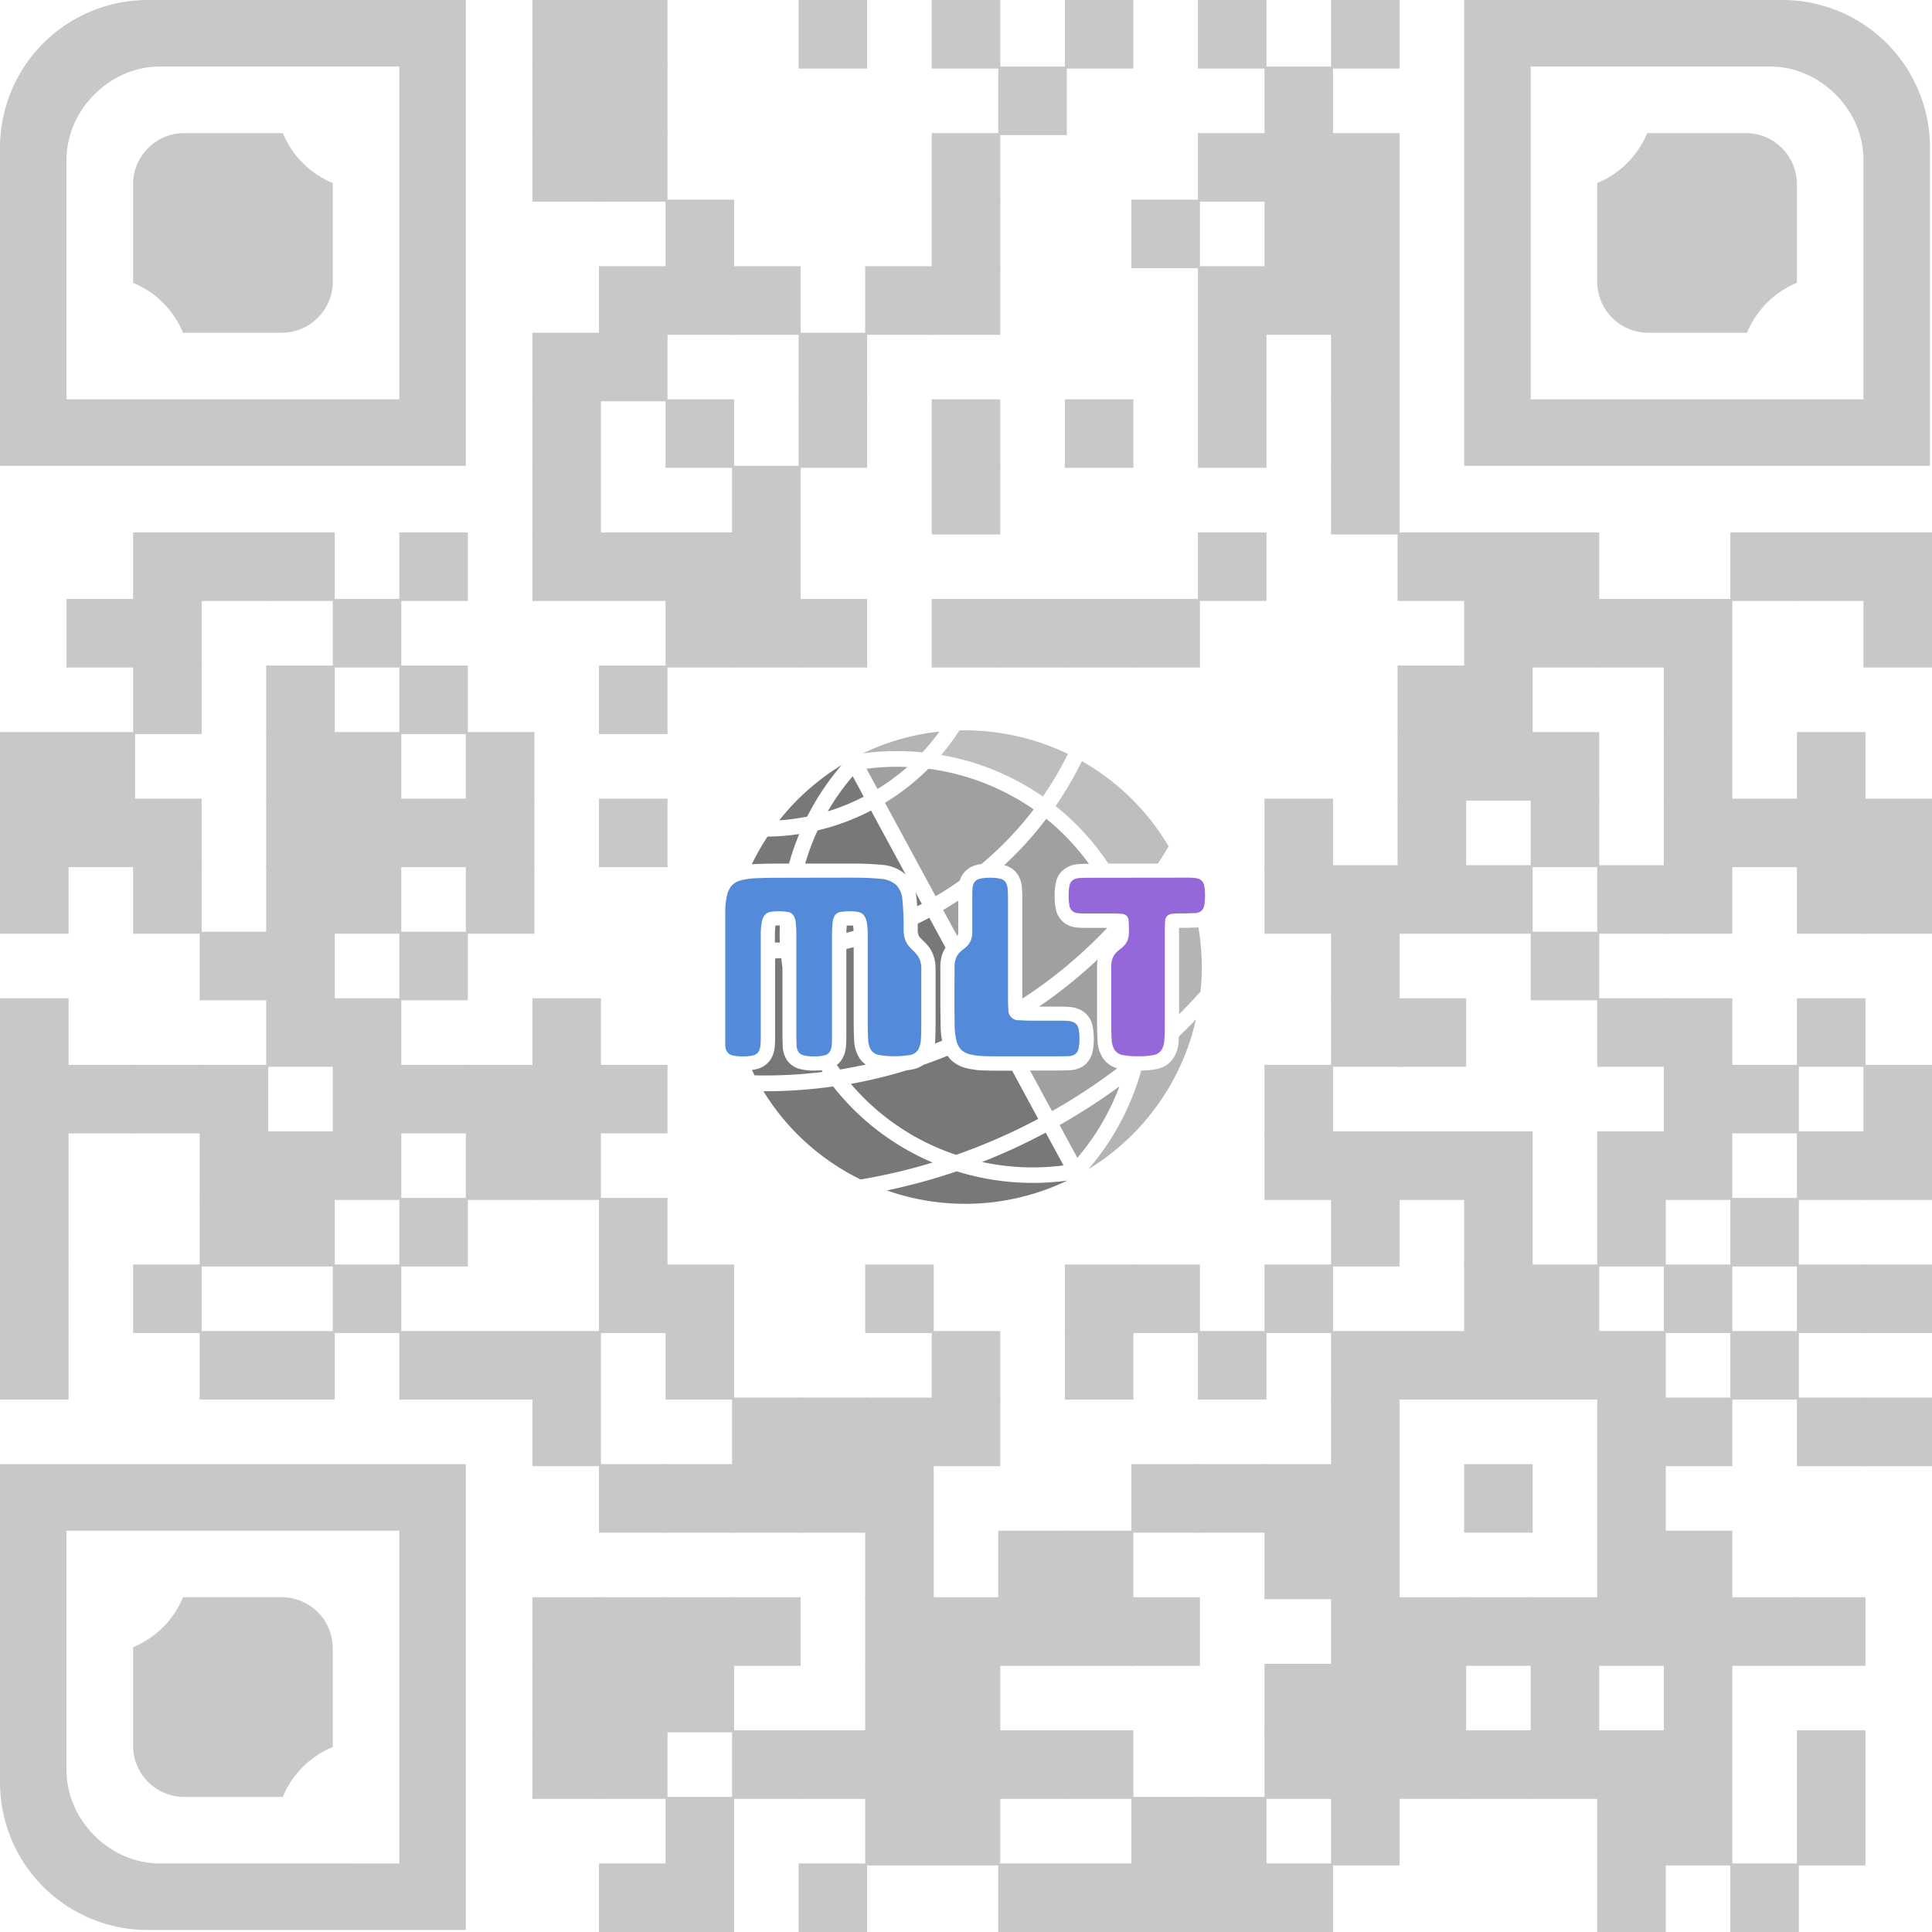 <svg xmlns="http://www.w3.org/2000/svg" viewBox="0 0 464.48 464.48"><defs><style>.cls-1{fill:#c8c8c8;}.cls-2{fill:#a0a0a0;}.cls-3{fill:#b4b4b4;}.cls-4{fill:#bebebe;}.cls-5{fill:#787878;}.cls-6{fill:#548ada;}.cls-7{fill:#9468d8;}.cls-8{fill:none;}</style></defs><g id="Layer_2" data-name="Layer 2"><g id="Layer_1-2" data-name="Layer 1"><rect class="cls-1" x="128" width="16.48" height="16.48"/><rect class="cls-1" x="144" width="16.48" height="16.48"/><rect class="cls-1" x="192" width="16.48" height="16.48"/><rect class="cls-1" x="224" width="16.48" height="16.48"/><rect class="cls-1" x="256" width="16.48" height="16.48"/><rect class="cls-1" x="288" width="16.48" height="16.48"/><rect class="cls-1" x="320" width="16.48" height="16.48"/><rect class="cls-1" x="128" y="16" width="16.48" height="16.48"/><rect class="cls-1" x="144" y="16" width="16.48" height="16.48"/><rect class="cls-1" x="240" y="16" width="16.48" height="16.48"/><rect class="cls-1" x="304" y="16" width="16.48" height="16.48"/><rect class="cls-1" x="128" y="32" width="16.48" height="16.48"/><rect class="cls-1" x="144" y="32" width="16.48" height="16.48"/><rect class="cls-1" x="224" y="32" width="16.48" height="16.48"/><rect class="cls-1" x="288" y="32" width="16.48" height="16.48"/><rect class="cls-1" x="304" y="32" width="16.48" height="16.48"/><rect class="cls-1" x="320" y="32" width="16.48" height="16.48"/><rect class="cls-1" x="160" y="48" width="16.48" height="16.48"/><rect class="cls-1" x="224" y="48" width="16.48" height="16.48"/><rect class="cls-1" x="272" y="48" width="16.48" height="16.48"/><rect class="cls-1" x="304" y="48" width="16.48" height="16.48"/><rect class="cls-1" x="320" y="48" width="16.48" height="16.48"/><rect class="cls-1" x="144" y="64" width="16.48" height="16.48"/><rect class="cls-1" x="160" y="64" width="16.48" height="16.48"/><rect class="cls-1" x="176" y="64" width="16.48" height="16.48"/><rect class="cls-1" x="208" y="64" width="16.48" height="16.48"/><rect class="cls-1" x="224" y="64" width="16.48" height="16.48"/><rect class="cls-1" x="288" y="64" width="16.48" height="16.48"/><rect class="cls-1" x="304" y="64" width="16.48" height="16.48"/><rect class="cls-1" x="320" y="64" width="16.48" height="16.48"/><rect class="cls-1" x="128" y="80" width="16.48" height="16.48"/><rect class="cls-1" x="144" y="80" width="16.48" height="16.48"/><rect class="cls-1" x="192" y="80" width="16.48" height="16.48"/><rect class="cls-1" x="288" y="80" width="16.48" height="16.48"/><rect class="cls-1" x="320" y="80" width="16.48" height="16.48"/><rect class="cls-1" x="128" y="96" width="16.48" height="16.48"/><rect class="cls-1" x="160" y="96" width="16.48" height="16.48"/><rect class="cls-1" x="192" y="96" width="16.48" height="16.48"/><rect class="cls-1" x="224" y="96" width="16.48" height="16.48"/><rect class="cls-1" x="256" y="96" width="16.48" height="16.48"/><rect class="cls-1" x="288" y="96" width="16.48" height="16.48"/><rect class="cls-1" x="320" y="96" width="16.48" height="16.48"/><rect class="cls-1" x="128" y="112" width="16.48" height="16.48"/><rect class="cls-1" x="176" y="112" width="16.48" height="16.48"/><rect class="cls-1" x="224" y="112" width="16.48" height="16.48"/><rect class="cls-1" x="320" y="112" width="16.48" height="16.48"/><rect class="cls-1" x="32" y="128" width="16.48" height="16.48"/><rect class="cls-1" x="48" y="128" width="16.48" height="16.48"/><rect class="cls-1" x="64" y="128" width="16.48" height="16.48"/><rect class="cls-1" x="96" y="128" width="16.48" height="16.48"/><rect class="cls-1" x="128" y="128" width="16.48" height="16.48"/><rect class="cls-1" x="144" y="128" width="16.48" height="16.48"/><rect class="cls-1" x="160" y="128" width="16.48" height="16.48"/><rect class="cls-1" x="176" y="128" width="16.48" height="16.48"/><rect class="cls-1" x="288" y="128" width="16.48" height="16.48"/><rect class="cls-1" x="336" y="128" width="16.48" height="16.48"/><rect class="cls-1" x="352" y="128" width="16.48" height="16.48"/><rect class="cls-1" x="368" y="128" width="16.48" height="16.48"/><rect class="cls-1" x="416" y="128" width="16.48" height="16.48"/><rect class="cls-1" x="432" y="128" width="16.48" height="16.48"/><rect class="cls-1" x="448" y="128" width="16.48" height="16.48"/><rect class="cls-1" x="16" y="144" width="16.48" height="16.48"/><rect class="cls-1" x="32" y="144" width="16.48" height="16.48"/><rect class="cls-1" x="80" y="144" width="16.48" height="16.48"/><rect class="cls-1" x="160" y="144" width="16.48" height="16.48"/><rect class="cls-1" x="176" y="144" width="16.48" height="16.48"/><rect class="cls-1" x="192" y="144" width="16.48" height="16.48"/><rect class="cls-1" x="224" y="144" width="16.48" height="16.48"/><rect class="cls-1" x="240" y="144" width="16.48" height="16.48"/><rect class="cls-1" x="256" y="144" width="16.48" height="16.48"/><rect class="cls-1" x="272" y="144" width="16.48" height="16.48"/><rect class="cls-1" x="352" y="144" width="16.48" height="16.48"/><rect class="cls-1" x="368" y="144" width="16.48" height="16.48"/><rect class="cls-1" x="384" y="144" width="16.48" height="16.48"/><rect class="cls-1" x="400" y="144" width="16.48" height="16.48"/><rect class="cls-1" x="448" y="144" width="16.48" height="16.48"/><rect class="cls-1" x="32" y="160" width="16.48" height="16.48"/><rect class="cls-1" x="64" y="160" width="16.48" height="16.48"/><rect class="cls-1" x="96" y="160" width="16.48" height="16.48"/><rect class="cls-1" x="144" y="160" width="16.48" height="16.48"/><rect class="cls-1" x="336" y="160" width="16.48" height="16.48"/><rect class="cls-1" x="352" y="160" width="16.48" height="16.48"/><rect class="cls-1" x="400" y="160" width="16.48" height="16.48"/><rect class="cls-1" y="176" width="16.48" height="16.48"/><rect class="cls-1" x="16" y="176" width="16.48" height="16.48"/><rect class="cls-1" x="64" y="176" width="16.48" height="16.48"/><rect class="cls-1" x="80" y="176" width="16.48" height="16.48"/><rect class="cls-1" x="112" y="176" width="16.48" height="16.48"/><rect class="cls-1" x="336" y="176" width="16.48" height="16.48"/><rect class="cls-1" x="352" y="176" width="16.48" height="16.48"/><rect class="cls-1" x="368" y="176" width="16.48" height="16.48"/><rect class="cls-1" x="400" y="176" width="16.48" height="16.48"/><rect class="cls-1" x="432" y="176" width="16.48" height="16.48"/><rect class="cls-1" y="192" width="16.48" height="16.48"/><rect class="cls-1" x="16" y="192" width="16.48" height="16.48"/><rect class="cls-1" x="32" y="192" width="16.48" height="16.48"/><rect class="cls-1" x="64" y="192" width="16.48" height="16.48"/><rect class="cls-1" x="80" y="192" width="16.48" height="16.48"/><rect class="cls-1" x="96" y="192" width="16.48" height="16.48"/><rect class="cls-1" x="112" y="192" width="16.48" height="16.48"/><rect class="cls-1" x="144" y="192" width="16.48" height="16.48"/><rect class="cls-1" x="304" y="192" width="16.48" height="16.48"/><rect class="cls-1" x="336" y="192" width="16.48" height="16.48"/><rect class="cls-1" x="368" y="192" width="16.48" height="16.48"/><rect class="cls-1" x="400" y="192" width="16.48" height="16.48"/><rect class="cls-1" x="416" y="192" width="16.48" height="16.48"/><rect class="cls-1" x="432" y="192" width="16.48" height="16.48"/><rect class="cls-1" x="448" y="192" width="16.48" height="16.48"/><rect class="cls-1" y="208" width="16.48" height="16.48"/><rect class="cls-1" x="32" y="208" width="16.48" height="16.48"/><rect class="cls-1" x="64" y="208" width="16.48" height="16.48"/><rect class="cls-1" x="80" y="208" width="16.48" height="16.48"/><rect class="cls-1" x="112" y="208" width="16.48" height="16.48"/><rect class="cls-1" x="304" y="208" width="16.48" height="16.48"/><rect class="cls-1" x="320" y="208" width="16.48" height="16.48"/><rect class="cls-1" x="336" y="208" width="16.48" height="16.48"/><rect class="cls-1" x="352" y="208" width="16.48" height="16.48"/><rect class="cls-1" x="384" y="208" width="16.48" height="16.48"/><rect class="cls-1" x="400" y="208" width="16.48" height="16.48"/><rect class="cls-1" x="432" y="208" width="16.48" height="16.48"/><rect class="cls-1" x="448" y="208" width="16.48" height="16.48"/><rect class="cls-1" x="48" y="224" width="16.48" height="16.48"/><rect class="cls-1" x="64" y="224" width="16.48" height="16.48"/><rect class="cls-1" x="96" y="224" width="16.48" height="16.48"/><rect class="cls-1" x="320" y="224" width="16.48" height="16.48"/><rect class="cls-1" x="368" y="224" width="16.48" height="16.48"/><rect class="cls-1" y="240" width="16.48" height="16.48"/><rect class="cls-1" x="64" y="240" width="16.48" height="16.48"/><rect class="cls-1" x="80" y="240" width="16.48" height="16.48"/><rect class="cls-1" x="128" y="240" width="16.48" height="16.48"/><rect class="cls-1" x="320" y="240" width="16.48" height="16.48"/><rect class="cls-1" x="336" y="240" width="16.48" height="16.48"/><rect class="cls-1" x="384" y="240" width="16.48" height="16.48"/><rect class="cls-1" x="400" y="240" width="16.48" height="16.48"/><rect class="cls-1" x="432" y="240" width="16.48" height="16.48"/><rect class="cls-1" y="256" width="16.48" height="16.48"/><rect class="cls-1" x="16" y="256" width="16.48" height="16.48"/><rect class="cls-1" x="32" y="256" width="16.48" height="16.48"/><rect class="cls-1" x="48" y="256" width="16.48" height="16.48"/><rect class="cls-1" x="80" y="256" width="16.48" height="16.48"/><rect class="cls-1" x="96" y="256" width="16.48" height="16.48"/><rect class="cls-1" x="112" y="256" width="16.48" height="16.48"/><rect class="cls-1" x="128" y="256" width="16.48" height="16.48"/><rect class="cls-1" x="144" y="256" width="16.48" height="16.48"/><rect class="cls-1" x="304" y="256" width="16.48" height="16.48"/><rect class="cls-1" x="400" y="256" width="16.48" height="16.48"/><rect class="cls-1" x="416" y="256" width="16.48" height="16.48"/><rect class="cls-1" x="448" y="256" width="16.48" height="16.48"/><rect class="cls-1" y="272" width="16.48" height="16.48"/><rect class="cls-1" x="48" y="272" width="16.48" height="16.48"/><rect class="cls-1" x="64" y="272" width="16.48" height="16.48"/><rect class="cls-1" x="80" y="272" width="16.48" height="16.48"/><rect class="cls-1" x="112" y="272" width="16.48" height="16.48"/><rect class="cls-1" x="128" y="272" width="16.48" height="16.48"/><rect class="cls-1" x="304" y="272" width="16.48" height="16.48"/><rect class="cls-1" x="320" y="272" width="16.48" height="16.48"/><rect class="cls-1" x="336" y="272" width="16.48" height="16.48"/><rect class="cls-1" x="352" y="272" width="16.48" height="16.48"/><rect class="cls-1" x="384" y="272" width="16.48" height="16.48"/><rect class="cls-1" x="400" y="272" width="16.48" height="16.48"/><rect class="cls-1" x="432" y="272" width="16.48" height="16.48"/><rect class="cls-1" x="448" y="272" width="16.48" height="16.48"/><rect class="cls-1" y="288" width="16.48" height="16.48"/><rect class="cls-1" x="48" y="288" width="16.48" height="16.48"/><rect class="cls-1" x="64" y="288" width="16.48" height="16.48"/><rect class="cls-1" x="96" y="288" width="16.48" height="16.48"/><rect class="cls-1" x="144" y="288" width="16.48" height="16.48"/><rect class="cls-1" x="320" y="288" width="16.48" height="16.48"/><rect class="cls-1" x="352" y="288" width="16.48" height="16.48"/><rect class="cls-1" x="384" y="288" width="16.48" height="16.48"/><rect class="cls-1" x="416" y="288" width="16.48" height="16.48"/><rect class="cls-1" y="304" width="16.48" height="16.48"/><rect class="cls-1" x="32" y="304" width="16.48" height="16.48"/><rect class="cls-1" x="80" y="304" width="16.48" height="16.48"/><rect class="cls-1" x="144" y="304" width="16.48" height="16.48"/><rect class="cls-1" x="160" y="304" width="16.48" height="16.48"/><rect class="cls-1" x="208" y="304" width="16.48" height="16.48"/><rect class="cls-1" x="256" y="304" width="16.48" height="16.48"/><rect class="cls-1" x="272" y="304" width="16.48" height="16.48"/><rect class="cls-1" x="304" y="304" width="16.48" height="16.48"/><rect class="cls-1" x="352" y="304" width="16.48" height="16.48"/><rect class="cls-1" x="368" y="304" width="16.48" height="16.48"/><rect class="cls-1" x="400" y="304" width="16.48" height="16.48"/><rect class="cls-1" x="432" y="304" width="16.48" height="16.48"/><rect class="cls-1" x="448" y="304" width="16.48" height="16.48"/><rect class="cls-1" y="320" width="16.48" height="16.48"/><rect class="cls-1" x="48" y="320" width="16.48" height="16.48"/><rect class="cls-1" x="64" y="320" width="16.48" height="16.48"/><rect class="cls-1" x="96" y="320" width="16.48" height="16.48"/><rect class="cls-1" x="112" y="320" width="16.48" height="16.48"/><rect class="cls-1" x="128" y="320" width="16.48" height="16.48"/><rect class="cls-1" x="160" y="320" width="16.48" height="16.48"/><rect class="cls-1" x="224" y="320" width="16.48" height="16.48"/><rect class="cls-1" x="256" y="320" width="16.48" height="16.48"/><rect class="cls-1" x="288" y="320" width="16.48" height="16.48"/><rect class="cls-1" x="320" y="320" width="16.48" height="16.48"/><rect class="cls-1" x="336" y="320" width="16.48" height="16.48"/><rect class="cls-1" x="352" y="320" width="16.48" height="16.48"/><rect class="cls-1" x="368" y="320" width="16.48" height="16.48"/><rect class="cls-1" x="384" y="320" width="16.48" height="16.48"/><rect class="cls-1" x="416" y="320" width="16.48" height="16.48"/><rect class="cls-1" x="128" y="336" width="16.48" height="16.48"/><rect class="cls-1" x="176" y="336" width="16.48" height="16.48"/><rect class="cls-1" x="192" y="336" width="16.48" height="16.48"/><rect class="cls-1" x="208" y="336" width="16.48" height="16.48"/><rect class="cls-1" x="224" y="336" width="16.48" height="16.48"/><rect class="cls-1" x="320" y="336" width="16.48" height="16.48"/><rect class="cls-1" x="384" y="336" width="16.48" height="16.48"/><rect class="cls-1" x="400" y="336" width="16.48" height="16.48"/><rect class="cls-1" x="432" y="336" width="16.48" height="16.48"/><rect class="cls-1" x="448" y="336" width="16.48" height="16.48"/><rect class="cls-1" x="144" y="352" width="16.48" height="16.48"/><rect class="cls-1" x="160" y="352" width="16.48" height="16.48"/><rect class="cls-1" x="176" y="352" width="16.48" height="16.48"/><rect class="cls-1" x="192" y="352" width="16.48" height="16.48"/><rect class="cls-1" x="208" y="352" width="16.48" height="16.48"/><rect class="cls-1" x="272" y="352" width="16.48" height="16.48"/><rect class="cls-1" x="288" y="352" width="16.48" height="16.48"/><rect class="cls-1" x="304" y="352" width="16.48" height="16.48"/><rect class="cls-1" x="320" y="352" width="16.48" height="16.48"/><rect class="cls-1" x="352" y="352" width="16.48" height="16.48"/><rect class="cls-1" x="384" y="352" width="16.48" height="16.48"/><rect class="cls-1" x="208" y="368" width="16.48" height="16.48"/><rect class="cls-1" x="240" y="368" width="16.48" height="16.48"/><rect class="cls-1" x="256" y="368" width="16.48" height="16.48"/><rect class="cls-1" x="304" y="368" width="16.48" height="16.48"/><rect class="cls-1" x="320" y="368" width="16.48" height="16.48"/><rect class="cls-1" x="384" y="368" width="16.48" height="16.48"/><rect class="cls-1" x="400" y="368" width="16.48" height="16.48"/><rect class="cls-1" x="128" y="384" width="16.48" height="16.48"/><rect class="cls-1" x="144" y="384" width="16.48" height="16.48"/><rect class="cls-1" x="160" y="384" width="16.48" height="16.48"/><rect class="cls-1" x="176" y="384" width="16.48" height="16.48"/><rect class="cls-1" x="208" y="384" width="16.48" height="16.48"/><rect class="cls-1" x="224" y="384" width="16.48" height="16.48"/><rect class="cls-1" x="240" y="384" width="16.48" height="16.48"/><rect class="cls-1" x="256" y="384" width="16.48" height="16.48"/><rect class="cls-1" x="272" y="384" width="16.48" height="16.48"/><rect class="cls-1" x="320" y="384" width="16.48" height="16.48"/><rect class="cls-1" x="336" y="384" width="16.48" height="16.48"/><rect class="cls-1" x="352" y="384" width="16.48" height="16.48"/><rect class="cls-1" x="368" y="384" width="16.48" height="16.48"/><rect class="cls-1" x="384" y="384" width="16.48" height="16.48"/><rect class="cls-1" x="400" y="384" width="16.48" height="16.48"/><rect class="cls-1" x="416" y="384" width="16.48" height="16.48"/><rect class="cls-1" x="432" y="384" width="16.48" height="16.48"/><rect class="cls-1" x="128" y="400" width="16.48" height="16.48"/><rect class="cls-1" x="144" y="400" width="16.48" height="16.48"/><rect class="cls-1" x="160" y="400" width="16.48" height="16.48"/><rect class="cls-1" x="208" y="400" width="16.48" height="16.48"/><rect class="cls-1" x="224" y="400" width="16.48" height="16.48"/><rect class="cls-1" x="304" y="400" width="16.48" height="16.48"/><rect class="cls-1" x="320" y="400" width="16.48" height="16.48"/><rect class="cls-1" x="336" y="400" width="16.48" height="16.48"/><rect class="cls-1" x="368" y="400" width="16.48" height="16.48"/><rect class="cls-1" x="400" y="400" width="16.48" height="16.48"/><rect class="cls-1" x="128" y="416" width="16.48" height="16.48"/><rect class="cls-1" x="144" y="416" width="16.48" height="16.48"/><rect class="cls-1" x="176" y="416" width="16.48" height="16.48"/><rect class="cls-1" x="192" y="416" width="16.48" height="16.48"/><rect class="cls-1" x="208" y="416" width="16.48" height="16.48"/><rect class="cls-1" x="224" y="416" width="16.48" height="16.48"/><rect class="cls-1" x="240" y="416" width="16.48" height="16.48"/><rect class="cls-1" x="256" y="416" width="16.48" height="16.48"/><rect class="cls-1" x="304" y="416" width="16.48" height="16.48"/><rect class="cls-1" x="320" y="416" width="16.48" height="16.48"/><rect class="cls-1" x="336" y="416" width="16.48" height="16.48"/><rect class="cls-1" x="352" y="416" width="16.48" height="16.48"/><rect class="cls-1" x="368" y="416" width="16.48" height="16.48"/><rect class="cls-1" x="384" y="416" width="16.48" height="16.48"/><rect class="cls-1" x="400" y="416" width="16.48" height="16.48"/><rect class="cls-1" x="432" y="416" width="16.48" height="16.48"/><rect class="cls-1" x="160" y="432" width="16.48" height="16.48"/><rect class="cls-1" x="208" y="432" width="16.48" height="16.48"/><rect class="cls-1" x="224" y="432" width="16.48" height="16.48"/><rect class="cls-1" x="272" y="432" width="16.48" height="16.48"/><rect class="cls-1" x="288" y="432" width="16.48" height="16.48"/><rect class="cls-1" x="320" y="432" width="16.48" height="16.48"/><rect class="cls-1" x="384" y="432" width="16.48" height="16.48"/><rect class="cls-1" x="400" y="432" width="16.48" height="16.48"/><rect class="cls-1" x="432" y="432" width="16.48" height="16.48"/><rect class="cls-1" x="144" y="448" width="16.48" height="16.48"/><rect class="cls-1" x="160" y="448" width="16.48" height="16.48"/><rect class="cls-1" x="192" y="448" width="16.48" height="16.48"/><rect class="cls-1" x="240" y="448" width="16.48" height="16.48"/><rect class="cls-1" x="256" y="448" width="16.48" height="16.48"/><rect class="cls-1" x="272" y="448" width="16.48" height="16.48"/><rect class="cls-1" x="288" y="448" width="16.48" height="16.48"/><rect class="cls-1" x="304" y="448" width="16.48" height="16.48"/><rect class="cls-1" x="384" y="448" width="16.48" height="16.48"/><rect class="cls-1" x="416" y="448" width="16.48" height="16.48"/><path class="cls-1" d="M112,0H35.2A35.51,35.51,0,0,0,0,35.2V112H112ZM16,96V38.4C16,26.4,26.4,16,38.4,16H96V96Z"/><path class="cls-1" d="M464,112V35.2A35.51,35.51,0,0,0,428.8,0H352V112ZM368,16h57.6c12,0,22.4,10.4,22.4,22.4V96H368Z"/><path class="cls-1" d="M0,352v76.8A35.51,35.51,0,0,0,35.2,464H112V352Zm96,96H38.4c-12,0-22.4-10.4-22.4-22.4V368H96Z"/><path class="cls-1" d="M44,80A22.06,22.06,0,0,0,32,68V44A12.3,12.3,0,0,1,44,32H68A22.06,22.06,0,0,0,80,44V68A12.3,12.3,0,0,1,68,80Z"/><path class="cls-1" d="M384,44a22.06,22.06,0,0,0,12-12h24a12.3,12.3,0,0,1,12,12V68a22.06,22.06,0,0,0-12,12H396a12.3,12.3,0,0,1-12-12Z"/><path class="cls-1" d="M80,420a22.06,22.06,0,0,0-12,12H44a12.3,12.3,0,0,1-12-12V396a22.06,22.06,0,0,0,12-12H68a12.3,12.3,0,0,1,12,12Z"/><path class="cls-2" d="M208.32,184.82l2.64,4.86a51.39,51.39,0,0,0,7.17-5.28A56.67,56.67,0,0,0,208.32,184.82Z"/><path class="cls-2" d="M212.76,193l12.17,22.46q3-1.75,5.81-3.74a5.83,5.83,0,0,1,.74-1.55,5.56,5.56,0,0,1,3.21-2.2,9.59,9.59,0,0,1,1.25-.24,81.21,81.21,0,0,0,12.57-13.14,57.48,57.48,0,0,0-25.31-9.77A55.41,55.41,0,0,1,212.76,193Z"/><path class="cls-2" d="M265.19,254.44a8.24,8.24,0,0,1-1.33-4.31c-.08-1.2-.11-2.75-.11-4.75V232.5a11.37,11.37,0,0,1,.13-1.82A117,117,0,0,1,249.8,242h4.38c1.17,0,2.13,0,2.92.09a6.66,6.66,0,0,1,3.3,1.07,5.49,5.49,0,0,1,2.2,3.21,13.2,13.2,0,0,1,.36,3.39,12.62,12.62,0,0,1-.37,3.39,5.51,5.51,0,0,1-2.19,3.16,6.5,6.5,0,0,1-3.39,1c-.76,0-1.68.06-2.83.06h-6.54l5.29,9.76a141.94,141.94,0,0,0,15.66-10.29A6.24,6.24,0,0,1,265.19,254.44Z"/><path class="cls-2" d="M230.12,225l.06-.06h0a1.91,1.91,0,0,0,.13-.23,3.81,3.81,0,0,0,.07-.84v-7.35c-1.19.78-2.4,1.53-3.64,2.25Z"/><path class="cls-2" d="M251.54,196.85A84.27,84.27,0,0,1,241.42,208l.05,0a5.52,5.52,0,0,1,3.16,2.19,6.69,6.69,0,0,1,1.07,3.3c.06.79.09,1.74.09,2.92v23.67a112.45,112.45,0,0,0,20.4-17h-4.4c-1,0-1.84,0-2.53-.06a6.23,6.23,0,0,1-3.29-1.08,5.51,5.51,0,0,1-2.11-3.27,14.2,14.2,0,0,1-.31-3.3,13.46,13.46,0,0,1,.32-3.29,5.39,5.39,0,0,1,2.1-3.21,6.35,6.35,0,0,1,3.19-1.11c.73-.06,1.59-.09,2.63-.09h0A56.68,56.68,0,0,0,251.54,196.85Z"/><path class="cls-2" d="M254.74,270.48l4.27,7.88a57.6,57.6,0,0,0,10.12-17.18A146.91,146.91,0,0,1,254.74,270.48Z"/><path class="cls-3" d="M287.4,223c-.69,0-1.52.06-2.53.06h-1.41c0,.27,0,.56,0,.87v19.93c1.77-1.78,3.49-3.61,5.16-5.47a56.67,56.67,0,0,0-.51-15.48A5.35,5.35,0,0,1,287.4,223Z"/><path class="cls-3" d="M283.38,249.21c0,.33,0,.64,0,.92a8.47,8.47,0,0,1-1.27,4.25,6.24,6.24,0,0,1-4,2.62,18.47,18.47,0,0,1-3.75.37,61.76,61.76,0,0,1-12.71,23.73,56.79,56.79,0,0,0,25.87-36C286.14,246.52,284.78,247.88,283.38,249.21Z"/><path class="cls-4" d="M266.46,207.62h11.9q1.35-2,2.59-4.13A56.4,56.4,0,0,0,260.1,183a85.87,85.87,0,0,1-6.33,10.78A60.33,60.33,0,0,1,266.46,207.62Z"/><path class="cls-4" d="M256.74,181.25a57.24,57.24,0,0,0-26.09-5.65,54.16,54.16,0,0,1-4.37,5.9,61.29,61.29,0,0,1,24.44,10A81.07,81.07,0,0,0,256.74,181.25Z"/><path class="cls-3" d="M221.75,180.88a52.11,52.11,0,0,0,4.1-5,56.51,56.51,0,0,0-18.38,5.23A62.1,62.1,0,0,1,221.75,180.88Z"/><path class="cls-5" d="M208.14,255.93a5.64,5.64,0,0,1-1.52-1.55,8.47,8.47,0,0,1-1.27-4.25c-.07-1.2-.11-2.75-.11-4.75V227.71l-1.77.44V248.6c0,1.18,0,2.13-.09,2.92a6.65,6.65,0,0,1-1.06,3.3,5.13,5.13,0,0,1-1.13,1.19l.77,1.11C204,256.78,206.08,256.39,208.14,255.93Z"/><path class="cls-5" d="M193.58,207.62h10.78a74.76,74.76,0,0,1,7.57.29,9.63,9.63,0,0,1,5.87,2.4l0,.05-8.39-15.49a55.71,55.71,0,0,1-12.85,4.78A57.28,57.28,0,0,0,193.58,207.62Z"/><path class="cls-5" d="M229.87,277.64A142.84,142.84,0,0,0,249.6,269l-6.27-11.59h-1c-2.17,0-4,0-5.51-.05a20,20,0,0,1-4.42-.54,8,8,0,0,1-3.76-2,6.84,6.84,0,0,1-.83-1c-1.93.79-3.88,1.52-5.83,2.2a6.91,6.91,0,0,1-2.46,1.05,13.91,13.91,0,0,1-1.52.24,114.33,114.33,0,0,1-13.44,3.27A56.79,56.79,0,0,0,229.87,277.64Z"/><path class="cls-5" d="M255.68,280.18l-4.27-7.88a144.12,144.12,0,0,1-15.3,7.06A57.58,57.58,0,0,0,255.68,280.18Z"/><path class="cls-5" d="M205.1,222.52c-.23,0-.47,0-.74,0l-.8,0c0,.47-.07,1.05-.08,1.73.58-.14,1.16-.29,1.73-.45A10.79,10.79,0,0,0,205.1,222.52Z"/><path class="cls-5" d="M224.83,250.13c0,.27,0,.52-.07.77l1.73-.69a21.89,21.89,0,0,1-.35-3.62c0-1.47-.06-3.33-.06-5.5V232.5a8.86,8.86,0,0,1,.58-3.42,9.32,9.32,0,0,1,.65-1.26l-3.89-7.17c-.92.48-1.84.95-2.78,1.4,0,.43,0,.87,0,1.32a4.3,4.3,0,0,0,.13,1.29,2.3,2.3,0,0,0,.27.56,5.78,5.78,0,0,0,.62.67,15.54,15.54,0,0,1,1.33,1.36,8.06,8.06,0,0,1,1.39,2.38,9.41,9.41,0,0,1,.55,3.41v12.34C224.94,247.37,224.91,248.92,224.83,250.13Z"/><path class="cls-5" d="M220.08,214.48a11.53,11.53,0,0,1,.28,1.63q.09.81.15,1.77l1.11-.57Z"/><path class="cls-5" d="M207.65,191.53,205,186.61a57.39,57.39,0,0,0-6,8.47A53,53,0,0,0,207.65,191.53Z"/><path class="cls-5" d="M187.18,222.49l-.74,0a16,16,0,0,0-.14,2.48v1.63l1.19,0c-.06-1.36-.07-2.73,0-4.09Z"/><path class="cls-5" d="M197.5,257.3c-.52.05-1.1.08-1.73.08a13.2,13.2,0,0,1-3.39-.36,5.49,5.49,0,0,1-3.21-2.2,6.51,6.51,0,0,1-1-3.39c0-.75-.06-1.68-.06-2.83V232.66c-.11-.76-.2-1.53-.28-2.3l-1.48.06V248.6c0,1.18,0,2.13-.09,2.92a6.66,6.66,0,0,1-1.07,3.3A5.54,5.54,0,0,1,182,257a9.58,9.58,0,0,1-1.23.24c.21.43.42.86.64,1.29a113.79,113.79,0,0,0,16.37-.82Z"/><path class="cls-5" d="M200.3,261.2a116.56,116.56,0,0,1-16.76,1.15,56.67,56.67,0,0,0,23.35,21.21,139.32,139.32,0,0,0,17.32-4.07A60.36,60.36,0,0,1,200.3,261.2Z"/><path class="cls-5" d="M230,281.6a143.08,143.08,0,0,1-16.78,4.6,56.74,56.74,0,0,0,43.37-2.37A61.6,61.6,0,0,1,230,281.6Z"/><path class="cls-5" d="M202.35,183.93a56.48,56.48,0,0,0-15,13.29,51.21,51.21,0,0,0,6.71-.9A61.35,61.35,0,0,1,202.35,183.93Z"/><path class="cls-5" d="M181.59,207.73c1.53-.07,3.41-.11,5.59-.11h2.51a61.36,61.36,0,0,1,2.45-7.1,56,56,0,0,1-7.62.61,57.58,57.58,0,0,0-3.78,6.66C181,207.76,181.3,207.74,181.59,207.73Z"/><path class="cls-6" d="M204.36,211q4.6,0,7.22.27a6.44,6.44,0,0,1,3.86,1.47,5.84,5.84,0,0,1,1.53,3.71,67.77,67.77,0,0,1,.27,6.89,7.57,7.57,0,0,0,.32,2.42,5.26,5.26,0,0,0,.81,1.53,8.3,8.3,0,0,0,1,1.1,12.73,12.73,0,0,1,1,1.05,4.66,4.66,0,0,1,.8,1.39,6,6,0,0,1,.32,2.18v12.34c0,1.9,0,3.41-.1,4.54a5.4,5.4,0,0,1-.7,2.57,2.93,2.93,0,0,1-1.91,1.18,23.34,23.34,0,0,1-7.46,0,2.91,2.91,0,0,1-1.9-1.18,5.18,5.18,0,0,1-.7-2.57c-.07-1.13-.11-2.64-.11-4.54V225a18.92,18.92,0,0,0-.21-3.17,4,4,0,0,0-.73-1.8,2.26,2.26,0,0,0-1.34-.78,10.62,10.62,0,0,0-2-.16,12.52,12.52,0,0,0-2.26.16,2,2,0,0,0-1.31.78,3.67,3.67,0,0,0-.59,1.8,29.06,29.06,0,0,0-.14,3.17V248.6c0,1.08,0,2-.08,2.66a3.32,3.32,0,0,1-.48,1.64,2.18,2.18,0,0,1-1.26.83,9.72,9.72,0,0,1-2.47.24,10.09,10.09,0,0,1-2.5-.24,2.14,2.14,0,0,1-1.28-.83,3.13,3.13,0,0,1-.46-1.64c0-.7-.05-1.58-.05-2.66V225a29.06,29.06,0,0,0-.14-3.17,3.77,3.77,0,0,0-.59-1.8,2,2,0,0,0-1.31-.78,12.59,12.59,0,0,0-2.26-.16,10.53,10.53,0,0,0-2,.16,2.25,2.25,0,0,0-1.31.78,3.85,3.85,0,0,0-.73,1.8,18.92,18.92,0,0,0-.21,3.17V248.6c0,1.08,0,2-.08,2.66a3.42,3.42,0,0,1-.49,1.64,2.15,2.15,0,0,1-1.26.83,9.67,9.67,0,0,1-2.47.24,10,10,0,0,1-2.49-.24,2.2,2.2,0,0,1-1.29-.83,3.22,3.22,0,0,1-.46-1.64c0-.7,0-1.58,0-2.66V224.45c0-2.15,0-4,0-5.48a17.49,17.49,0,0,1,.43-3.73,5.58,5.58,0,0,1,1.13-2.33,4.41,4.41,0,0,1,2.2-1.26,16.84,16.84,0,0,1,3.65-.51c1.47-.07,3.27-.11,5.42-.11Z"/><path class="cls-6" d="M229.49,232.5a5.57,5.57,0,0,1,.33-2.12,4.1,4.1,0,0,1,.8-1.29,6.43,6.43,0,0,1,1-.88,6.51,6.51,0,0,0,1-.89,4.1,4.1,0,0,0,.8-1.29,5.54,5.54,0,0,0,.33-2.12V216.4c0-1.08,0-2,.05-2.66a3.22,3.22,0,0,1,.46-1.64,2.2,2.2,0,0,1,1.29-.83,10,10,0,0,1,2.49-.24,9.72,9.72,0,0,1,2.47.24,2.18,2.18,0,0,1,1.26.83,3.32,3.32,0,0,1,.48,1.64c.06.7.09,1.58.09,2.66v22.54c0,1.61,0,2.86.1,3.73a2.4,2.4,0,0,0,2.61,2.6c.87.08,2.12.11,3.73.11h5.36c1.08,0,2,0,2.66.08a3.42,3.42,0,0,1,1.64.49,2.14,2.14,0,0,1,.83,1.28,10.09,10.09,0,0,1,.24,2.5,9.72,9.72,0,0,1-.24,2.47,2.18,2.18,0,0,1-.83,1.26,3.22,3.22,0,0,1-1.64.46c-.7,0-1.58.05-2.66.05h-11.8c-2.15,0-4,0-5.43-.05a16.83,16.83,0,0,1-3.65-.43,4.76,4.76,0,0,1-2.2-1.13,4.7,4.7,0,0,1-1.12-2.2,16.16,16.16,0,0,1-.43-3.65c0-1.47-.06-3.27-.06-5.42Z"/><path class="cls-7" d="M284.87,211c.93,0,1.71,0,2.33.08a3.07,3.07,0,0,1,1.51.48,2.18,2.18,0,0,1,.78,1.26,11.12,11.12,0,0,1,.21,2.47,11.42,11.42,0,0,1-.21,2.5,2.19,2.19,0,0,1-.78,1.29,2.78,2.78,0,0,1-1.51.45c-.62,0-1.4.06-2.33.06-1.22,0-2.15,0-2.79.08a2.36,2.36,0,0,0-1.42.48,1.81,1.81,0,0,0-.54,1.26c-.05.58-.08,1.4-.08,2.47v21.47c0,1.9,0,3.41-.11,4.54a5.18,5.18,0,0,1-.7,2.57,2.91,2.91,0,0,1-1.9,1.18,17.78,17.78,0,0,1-3.73.3,17.44,17.44,0,0,1-3.71-.3,3,3,0,0,1-1.9-1.18,5.16,5.16,0,0,1-.73-2.57c-.07-1.13-.1-2.64-.1-4.54V232.5a5.59,5.59,0,0,1,.32-2.12,4.1,4.1,0,0,1,.8-1.29,7.46,7.46,0,0,1,1-.88,6.51,6.51,0,0,0,1-.89,4.12,4.12,0,0,0,.81-1.29,5.76,5.76,0,0,0,.32-2.12c0-1.07,0-1.89-.08-2.47a1.65,1.65,0,0,0-1.74-1.74c-.58-.06-1.4-.08-2.47-.08h-5.37q-1.4,0-2.34-.06a2.78,2.78,0,0,1-1.5-.45,2.19,2.19,0,0,1-.78-1.29,11.42,11.42,0,0,1-.21-2.5,11.12,11.12,0,0,1,.21-2.47,2.18,2.18,0,0,1,.78-1.26,3.06,3.06,0,0,1,1.5-.48c.63-.05,1.41-.08,2.34-.08Z"/><rect class="cls-8" x="168.51" y="169.01" width="126.98" height="126.98"/></g></g></svg>